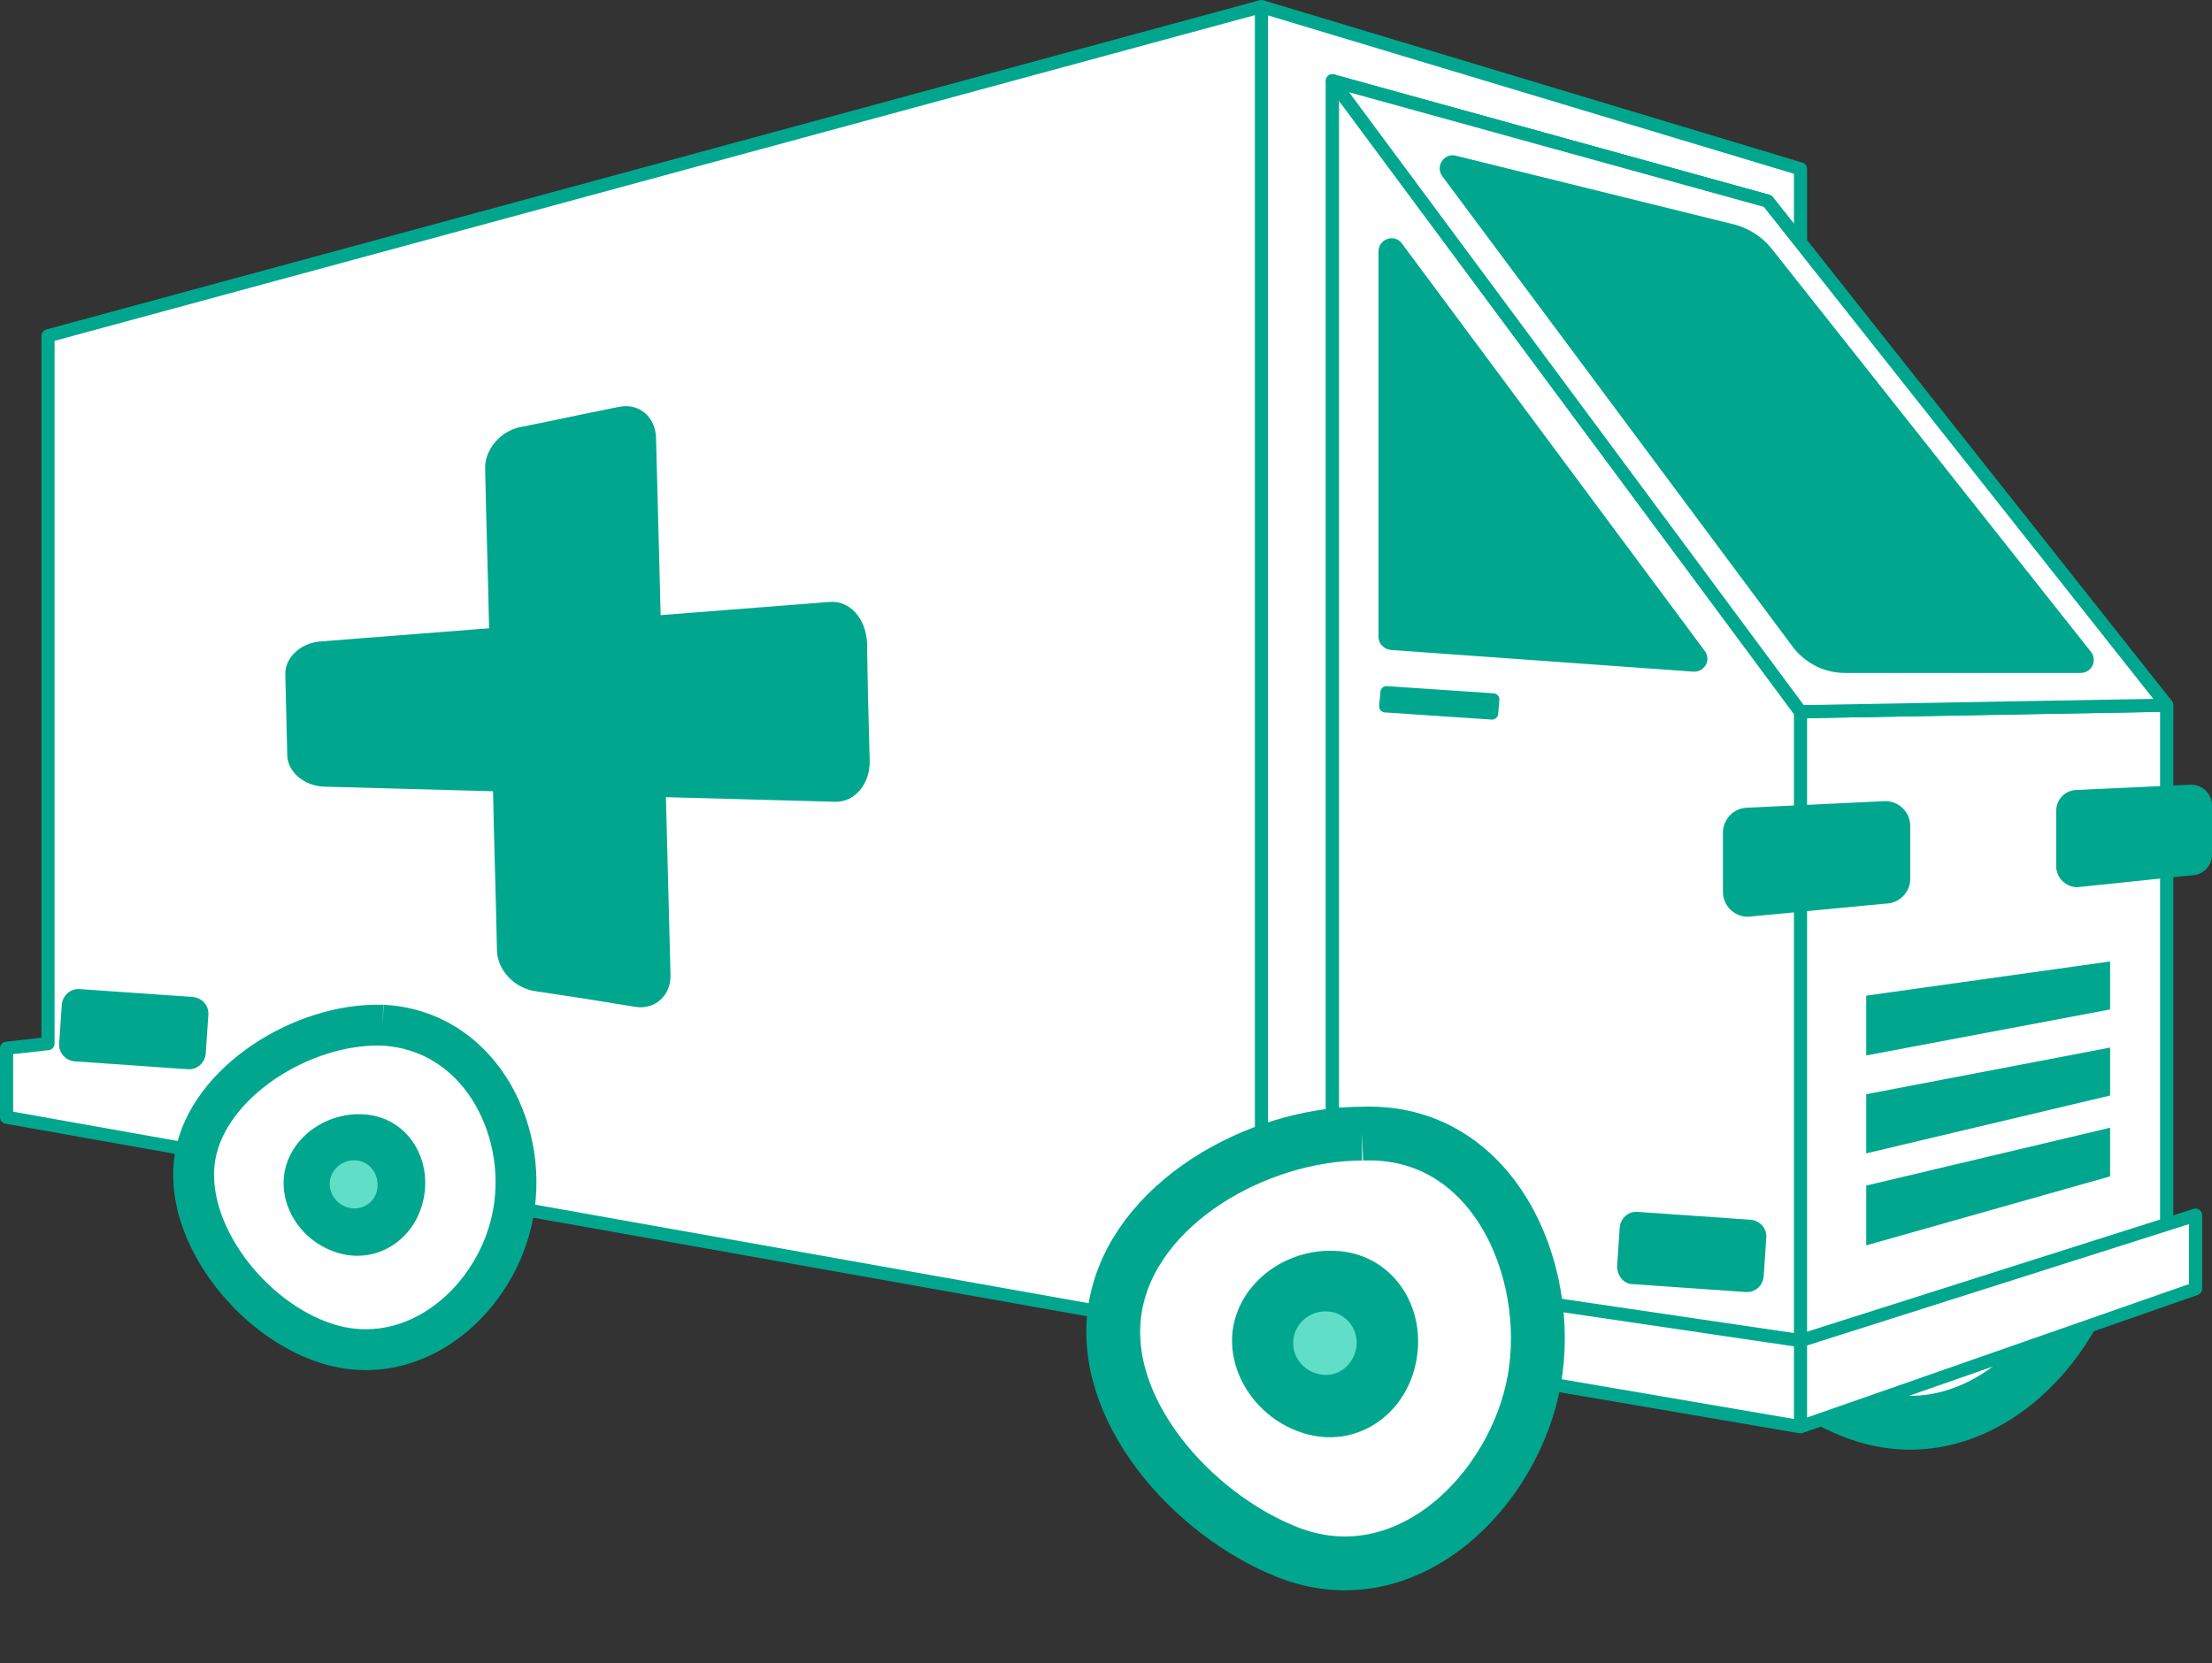 <svg xmlns="http://www.w3.org/2000/svg" width="336.5" height="253.1" viewBox="0 0 336.5 253.1">
  <rect x="0" y="0" width="336.5" height="253.1" fill="#333333" stroke="none"/>
  <path fill="#FFF" stroke="#00A78E" stroke-width="8.191" stroke-miterlimit="10" d="M293.2 151.1c-15.9 0-34.7 10.6-37.5 26.2-2.8 15.6 11.7 31.8 26.2 37.5 18.1 7.1 34.5-9.4 37.5-26.2 3-16.8-6.3-38.4-26.2-37.5"/>
  <path fill="#00A78E" d="M285 196.9c-7.6-1.9-12.7-9.3-11.5-16.4 1.3-7.2 8.6-12.3 16.4-11.5 7.8.8 12.9 8.2 11.5 16.4-1.4 8.3-8.8 13.4-16.4 11.5"/>
  <path fill="#61DEC7" d="M286.7 187.7c-2.6-.5-4.4-3-3.9-5.6.5-2.6 3-4.3 5.6-3.9 2.6.4 4.4 2.9 3.9 5.6-.5 2.7-3 4.4-5.6 3.9"/>
  <path fill="#FFF" stroke="#00A78E" stroke-width="2" stroke-linecap="round" stroke-linejoin="round" stroke-miterlimit="10" d="M191.9 1v203l82-19.1V25.7zm0 0L7.3 51.1v107.7l-6.3.7V170l190.9 34z"/>
  <path fill="#FFF" stroke="#00A78E" stroke-width="2" stroke-linecap="round" stroke-linejoin="round" stroke-miterlimit="10" d="M202.7 12.3v190l66.2-15.9V30.6zm126.9 95v87l-60.7-7.9V30.6z"/>
  <path fill="#FFF" stroke="#00A78E" stroke-width="2" stroke-linecap="round" stroke-linejoin="round" stroke-miterlimit="10" d="M202.7 12.3v190l71.2 11.5V108.3zm126.9 95l-55.7 1v105.5l55.7-19.5z"/>
  <path fill="#FFF" stroke="#00A78E" stroke-width="2" stroke-linecap="round" stroke-linejoin="round" stroke-miterlimit="10" d="M268.9 30.6l60.7 76.7-55.7 1-71.2-96z"/>
  <path fill="#00A78E" d="M269.4 37.7l48.7 61.5c1 1.3.1 3.2-1.6 3.2h-35.8c-3.2 0-6.1-1.5-8-4l-53.3-71.6c-1.1-1.5.3-3.6 2.1-3.1L264 34.2c2.1.6 4 1.8 5.4 3.5zm-59.7.6v58.6c0 1 .8 1.9 1.9 2l46 3.3c1.7.1 2.8-1.8 1.7-3.2l-46-61.9c-1.1-1.6-3.6-.8-3.6 1.2zm56.2 101.2l20.9-2c2.1 0 3.8-1.7 3.8-3.8v-8c0-2.1-1.7-3.8-3.8-3.8l-20.9 1c-2.1 0-3.8 1.7-3.8 3.8v9c0 2.1 1.7 3.8 3.8 3.8zM316 135l17.3-1.8c1.8 0 3.2-1.4 3.2-3.2v-7.4c0-1.8-1.4-3.2-3.2-3.2l-17.3.8c-1.8 0-3.2 1.4-3.2 3.2v8.4c0 1.8 1.5 3.2 3.2 3.2zm-67.6 60.4l17.2 1.2c1.4.1 2.6-1 2.7-2.4l.4-5.9c.1-1.4-1-2.6-2.4-2.7l-17.2-1.2c-1.4-.1-2.6 1-2.7 2.4l-.4 5.9c0 1.4 1 2.7 2.4 2.7zm-237-33.9l17.2 1.2c1.4.1 2.6-1 2.7-2.4l.4-5.9c.1-1.4-1-2.6-2.4-2.7l-17.2-1.2c-1.4-.1-2.6 1-2.7 2.4l-.4 5.9c-.1 1.4 1 2.6 2.4 2.7zm199.2-53.1l16.4 1.1c.4 0 .8-.3.9-.8l.2-2.3c0-.4-.3-.8-.8-.9l-16.4-1.1c-.4 0-.8.3-.9.8l-.2 2.3c0 .4.3.8.8.9z"/>
  <path fill="#FFF" stroke="#00A78E" stroke-width="2" stroke-linecap="round" stroke-linejoin="round" stroke-miterlimit="10" d="M197.3 192.7V204l76.6 13.1V204zm136.7-7.8v11.2l-60.1 21V204z"/>
  <path fill="#00A78E" d="M126.1 91.6c-10.2.8-15.4 1.2-25.6 2-.3-10.8-.4-16.2-.7-27-.1-3.2-2.6-5.3-5.6-4.7-6 1.2-9.1 1.9-15.1 3.1-3 .6-5.4 3.5-5.3 6.3.2 9.7.4 14.6.6 24.3-10.2.8-15.4 1.2-25.6 2-3 .2-5.4 2.4-5.4 4.9.1 5 .2 7.5.3 12.5.1 2.5 2.6 4.6 5.6 4.7 10.3.3 15.4.4 25.7.7.2 9.7.4 14.6.6 24.3.1 2.9 2.6 5.6 5.7 6.1 6.1.9 9.2 1.4 15.3 2.4 3 .5 5.5-1.7 5.4-4.9-.3-10.8-.4-16.2-.7-27 10.3.3 15.4.4 25.7.7 3 .1 5.4-2.7 5.3-6.3-.2-7.2-.3-10.8-.4-17.9-.2-3.8-2.7-6.5-5.8-6.2z"/>
  <path fill="#FFF" stroke="#00A78E" stroke-width="6.219" stroke-miterlimit="10" d="M58.2 156c-12.1-.4-26.5 8.6-28.5 19.9-2 11.3 8.4 24.8 19.9 28.5 13.6 4.4 26.2-6.8 28.5-19.9 2.3-13.1-5.5-27.8-19.9-28.5"/>
  <path fill="#00A78E" d="M52 190.8c-5.8-1.4-9.7-7-8.7-12.5 1-5.4 6.6-9.3 12.5-8.7 5.9.6 9.8 6.2 8.7 12.5-1.1 6.2-6.7 10.1-12.5 8.7"/>
  <path fill="#61DEC7" d="M53.2 183.8c-2-.4-3.3-2.3-3-4.2.3-1.9 2.2-3.3 4.2-3 2 .3 3.3 2.2 3 4.3-.3 2-2.2 3.3-4.2 2.9"/>
  <path fill="#FFF" stroke="#00A78E" stroke-width="8.191" stroke-miterlimit="10" d="M207.2 172.5c-15.9 0-34.7 10.6-37.5 26.2-2.8 15.6 11.7 31.8 26.2 37.5 18.1 7.1 34.5-9.4 37.5-26.2 3-16.8-6.3-38.3-26.2-37.5"/>
  <path fill="#00A78E" d="M199.1 218.3c-7.6-1.9-12.7-9.3-11.5-16.4 1.3-7.2 8.6-12.3 16.4-11.5 7.8.8 12.9 8.2 11.5 16.4-1.4 8.3-8.8 13.4-16.4 11.5"/>
  <path fill="#61DEC7" d="M200.7 209.1c-2.6-.5-4.4-3-3.9-5.6.5-2.6 3-4.3 5.6-3.9 2.6.4 4.4 2.9 3.9 5.6-.5 2.7-3 4.5-5.6 3.9"/>
  <path fill="#00A78E" d="M321 153.6l-37.1 7v-9.1l37.1-5.2m0 20.4l-37.1 8.8v-9l37.1-7.1m0 19.6l-37.1 10.5v-9.1l37.1-8.8"/>
</svg>